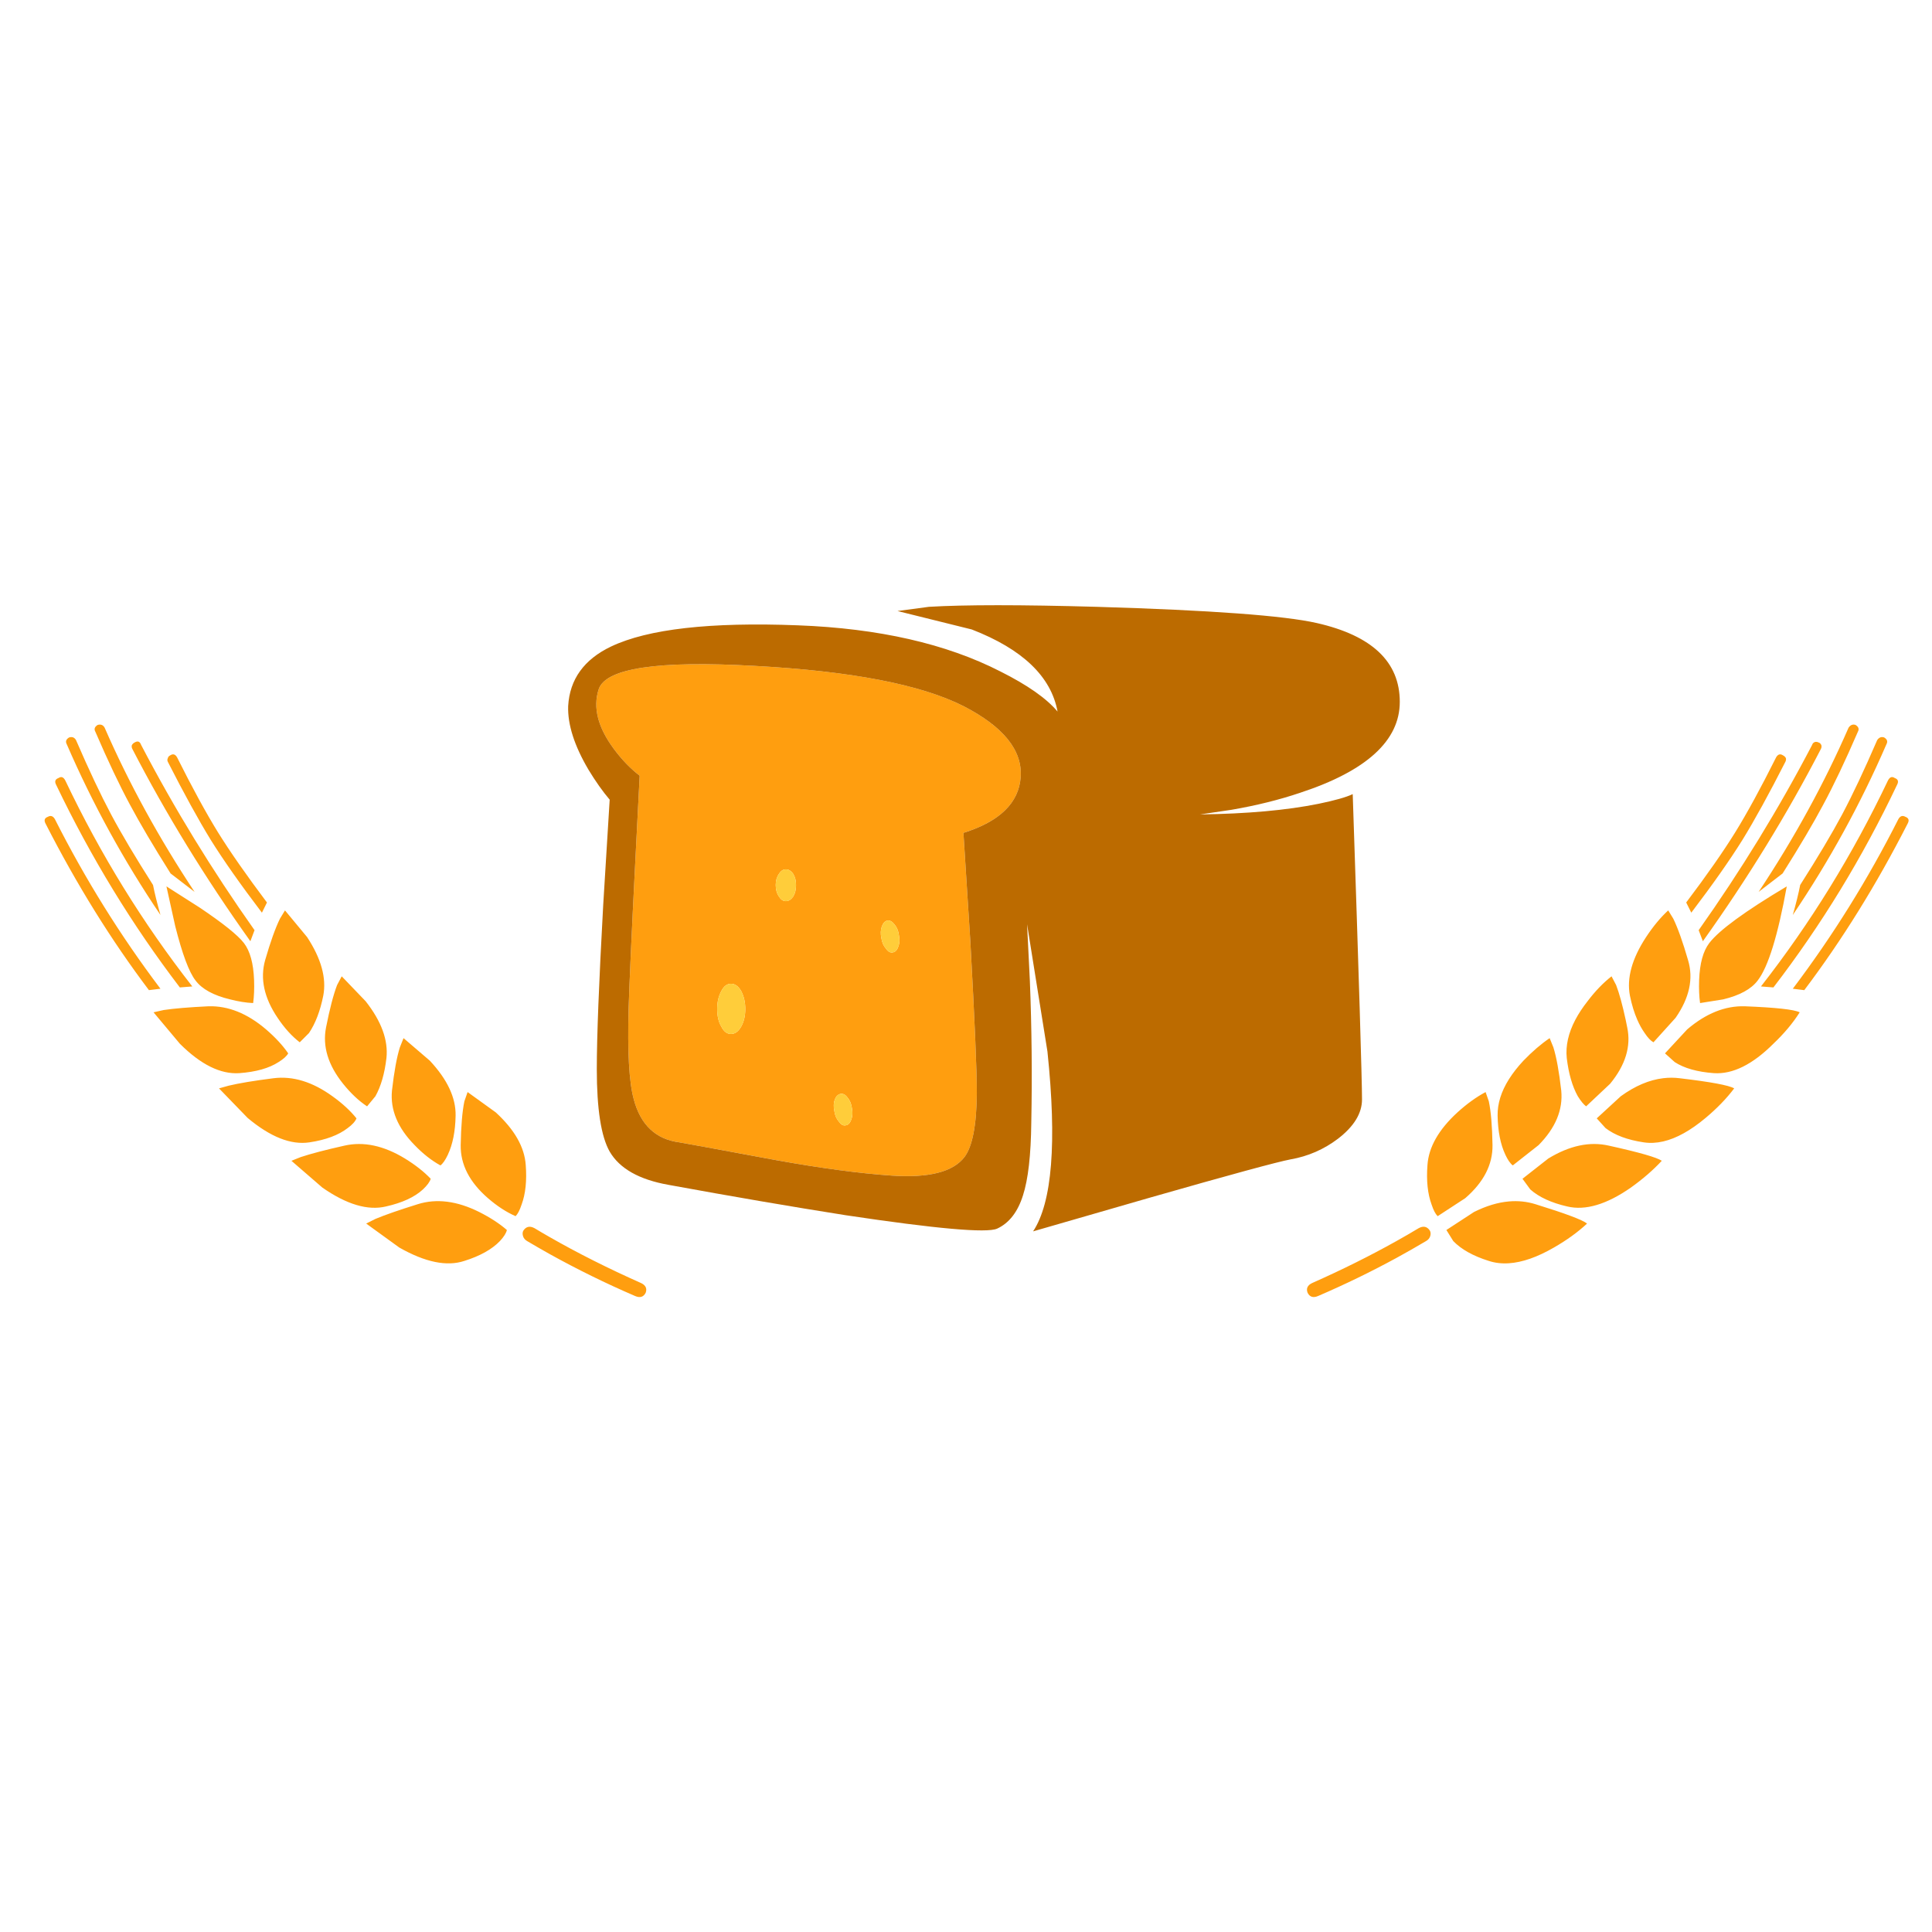 <?xml version="1.0" encoding="utf-8"?>
<!-- Generator: Adobe Illustrator 16.0.0, SVG Export Plug-In . SVG Version: 6.00 Build 0)  -->
<!DOCTYPE svg PUBLIC "-//W3C//DTD SVG 1.1//EN" "http://www.w3.org/Graphics/SVG/1.1/DTD/svg11.dtd">
<svg version="1.1" id="Layer_1" xmlns="http://www.w3.org/2000/svg" xmlns:xlink="http://www.w3.org/1999/xlink" x="0px" y="0px"
	 width="300px" height="300px" viewBox="0 0 300 300" enable-background="new 0 0 300 300" xml:space="preserve">
<g>
	<path fill-rule="evenodd" clip-rule="evenodd" fill="#FF9E0F" d="M250.239,151.602l0.711,1.355
		c0.488,1.275,0.982,3.074,1.483,5.396c0.081,0.382,0.16,0.78,0.243,1.194c0.617,2.914-0.267,5.826-2.655,8.737l-3.728,3.509
		c-0.381-0.28-0.812-0.803-1.29-1.565c-0.856-1.531-1.428-3.515-1.719-5.946c-0.193-1.897,0.25-3.874,1.331-5.929
		c0.495-0.94,1.127-1.9,1.896-2.879C247.706,153.898,248.948,152.607,250.239,151.602z M259.039,141.365l0.791,1.29
		c0.716,1.48,1.479,3.625,2.292,6.438c0.859,2.866,0.216,5.852-1.937,8.955l-3.436,3.8c-0.432-0.236-0.886-0.716-1.364-1.437
		c-0.431-0.607-0.812-1.294-1.145-2.058c-0.479-1.092-0.861-2.339-1.146-3.742c-0.522-2.722,0.313-5.755,2.508-9.1
		C256.7,143.843,257.847,142.462,259.039,141.365z M263.84,152.175c0.097-2.582,0.622-4.494,1.574-5.736
		c1.532-2.001,5.545-4.935,12.036-8.802c-1.383,7.637-2.887,12.507-4.511,14.61c-1.005,1.34-2.797,2.318-5.372,2.937l-3.582,0.572
		C263.84,154.707,263.792,153.515,263.84,152.175z M293.14,121.237c0.28-0.576,0.638-0.719,1.073-0.428
		c0.521,0.188,0.641,0.545,0.354,1.073c-5.346,11.267-11.742,21.749-19.191,31.446l-1.935-0.153
		C281.126,143.338,287.692,132.693,293.14,121.237z M295.858,126.828c0.526,0.188,0.646,0.545,0.355,1.073
		c-4.823,9.449-10.173,18.065-16.046,25.848l-1.782-0.218c6.206-8.213,11.674-16.996,16.399-26.348
		C295.065,126.704,295.424,126.585,295.858,126.828z M281.395,115.654c0.043-0.193,0.184-0.339,0.419-0.436
		c0.194-0.048,0.386-0.024,0.573,0.073c0.193,0.049,0.339,0.19,0.436,0.428c0.049,0.193,0.024,0.384-0.072,0.572
		c-5.207,10.074-11.316,20.028-18.33,29.865l-0.652-1.719C270.355,135.128,276.231,125.534,281.395,115.654z M287.041,113
		c0.291-0.429,0.651-0.575,1.081-0.436c0.479,0.291,0.6,0.648,0.363,1.073c-1.963,4.54-3.757,8.315-5.381,11.326
		c-1.522,2.867-3.621,6.422-6.3,10.665l-3.727,2.864C278.622,130.135,283.277,121.638,287.041,113z M291.486,114.929
		c0.285-0.426,0.646-0.565,1.081-0.419c0.474,0.279,0.592,0.634,0.355,1.065c-4.013,9.261-8.858,18.094-14.537,26.5
		c0.527-1.86,0.908-3.413,1.145-4.655c2.766-4.34,4.938-7.992,6.52-10.955C287.673,123.41,289.485,119.564,291.486,114.929z
		 M269.431,129.264c1.861-3.011,3.984-6.905,6.373-11.681c0.285-0.479,0.643-0.573,1.073-0.283c0.188,0.092,0.333,0.231,0.436,0.419
		c0.042,0.194,0.017,0.384-0.08,0.573c-2.528,4.969-4.747,9.005-6.655,12.109c-1.964,3.151-4.615,6.924-7.955,11.318l-0.791-1.582
		C265.038,135.89,267.569,132.265,269.431,129.264z M260.831,167.429c4.824,0.57,7.644,1.095,8.454,1.574
		c-1.193,1.582-2.676,3.111-4.444,4.591c-2.335,1.957-4.524,3.172-6.566,3.646c-1.05,0.242-2.058,0.291-3.025,0.146
		c-2.532-0.377-4.516-1.115-5.946-2.22l-1.363-1.507l3.728-3.43c2.227-1.614,4.429-2.549,6.607-2.807
		C259.129,167.319,259.982,167.321,260.831,167.429z M258.539,163.564l3.446-3.718c2.909-2.484,5.891-3.682,8.945-3.591
		c4.824,0.189,7.666,0.501,8.527,0.936c-1.054,1.669-2.415,3.292-4.082,4.874c-3.248,3.242-6.33,4.767-9.245,4.573
		c-2.576-0.188-4.604-0.761-6.083-1.719L258.539,163.564z M253.248,184.402c-3.775,2.63-7.072,3.608-9.89,2.937
		c-2.479-0.57-4.393-1.452-5.736-2.646l-1.211-1.654l4.01-3.146c3.298-2.007,6.424-2.674,9.383-2.001
		c4.728,1.043,7.473,1.828,8.236,2.355C256.707,181.685,255.109,183.069,253.248,184.402z M234.306,167.583
		c0.599-0.952,1.348-1.912,2.251-2.88c1.383-1.431,2.741-2.598,4.074-3.501l0.58,1.436c0.475,1.522,0.881,3.762,1.22,6.719
		c0.284,2.971-0.888,5.788-3.519,8.456l-4.008,3.153c-0.2-0.151-0.397-0.371-0.599-0.661c-0.183-0.27-0.364-0.597-0.547-0.985
		c-0.766-1.623-1.168-3.65-1.21-6.082C232.516,171.383,233.101,169.497,234.306,167.583z M203.748,199.23
		c4.652-2.065,9.005-4.233,13.062-6.502c1.188-0.661,2.349-1.335,3.483-2.018c0.723-0.388,1.294-0.268,1.719,0.354
		c0.146,0.236,0.174,0.522,0.082,0.856c-0.104,0.338-0.32,0.602-0.654,0.791c-1.528,0.908-3.072,1.787-4.63,2.637
		c-3.942,2.146-7.984,4.109-12.126,5.89c-0.764,0.333-1.313,0.163-1.646-0.509C202.796,200.069,203.032,199.569,203.748,199.23z
		 M223.238,188.848c-0.339-0.334-0.651-0.93-0.936-1.791c-0.618-1.673-0.833-3.725-0.646-6.155c0.188-2.774,1.74-5.498,4.654-8.171
		c1.479-1.341,2.937-2.392,4.373-3.154l0.5,1.435c0.333,1.576,0.524,3.843,0.573,6.802c0.043,3.011-1.366,5.756-4.228,8.235
		L223.238,188.848z M224.595,190.993l4.29-2.798c1.888-0.942,3.694-1.488,5.421-1.638c1.427-0.124,2.795,0.019,4.107,0.427
		c4.635,1.431,7.311,2.434,8.026,3.01c-1.431,1.333-3.148,2.575-5.155,3.727c-2.576,1.488-4.901,2.302-6.979,2.436
		c-1.111,0.075-2.152-0.045-3.121-0.362c-2.437-0.765-4.275-1.792-5.519-3.081L224.595,190.993z M95.318,116.292
		c-2.479-3.339-3.268-6.418-2.364-9.237c1.054-3.296,9.148-4.515,24.282-3.654c14.946,0.812,25.734,2.89,32.366,6.236
		c6.211,3.195,9.175,6.871,8.891,11.028c-0.291,4.007-3.255,6.895-8.891,8.665l1.081,16.973c0.667,12.079,1,19.888,1,23.427
		c-0.043,5.007-0.686,8.323-1.928,9.947c-1.77,2.297-5.518,3.253-11.246,2.872c-5.018-0.339-11.081-1.15-18.191-2.438
		c-9.266-1.721-14.209-2.629-14.827-2.726c-3.678-0.479-6.042-2.722-7.091-6.728c-0.715-2.625-0.979-7.304-0.791-14.038
		c0.146-4.49,0.479-11.867,1.001-22.127l0.717-14.045C97.896,119.349,96.561,117.964,95.318,116.292z M123.173,135.701
		c-0.328-0.473-0.709-0.709-1.146-0.709c-0.424,0-0.782,0.237-1.073,0.709c-0.333,0.479-0.5,1.052-0.5,1.718
		c0,0.715,0.167,1.313,0.5,1.791c0.291,0.479,0.648,0.719,1.073,0.719c0.436,0,0.817-0.24,1.146-0.719
		c0.291-0.478,0.436-1.075,0.436-1.791C123.609,136.753,123.464,136.18,123.173,135.701z M11.807,114.929
		c2.005,4.636,3.821,8.481,5.445,11.536c1.576,2.963,3.746,6.615,6.51,10.955c0.242,1.242,0.627,2.794,1.154,4.655
		c-5.685-8.406-10.533-17.239-14.545-26.5c-0.237-0.431-0.116-0.786,0.363-1.065C11.207,114.364,11.564,114.503,11.807,114.929z
		 M7.442,126.828c0.425-0.242,0.783-0.124,1.073,0.354c4.728,9.353,10.195,18.135,16.401,26.348l-1.791,0.218
		C17.252,145.965,11.903,137.35,7.08,127.9C6.794,127.373,6.915,127.016,7.442,126.828z M10.161,121.237
		c5.448,11.456,12.015,22.101,19.701,31.938l-1.937,0.153c-7.4-9.697-13.8-20.179-19.199-31.446
		c-0.285-0.527-0.164-0.885,0.363-1.073C9.518,120.519,9.876,120.662,10.161,121.237z M16.251,113
		c3.771,8.638,8.425,17.135,13.964,25.493l-3.727-2.864c-2.674-4.243-4.773-7.798-6.301-10.665
		c-1.625-3.011-3.416-6.787-5.373-11.326c-0.242-0.424-0.124-0.782,0.354-1.073C15.654,112.425,16.015,112.571,16.251,113z
		 M20.471,115.719c0.096-0.188,0.241-0.331,0.435-0.428c0.479-0.285,0.812-0.164,1,0.363c5.158,9.88,11.03,19.474,17.619,28.784
		l-0.646,1.719c-7.019-9.837-13.127-19.792-18.329-29.865C20.449,116.103,20.422,115.913,20.471,115.719z M26.061,117.72
		c0.048-0.188,0.167-0.328,0.355-0.419c0.435-0.291,0.793-0.196,1.073,0.283c2.388,4.775,4.512,8.669,6.373,11.681
		c1.867,3.001,4.397,6.626,7.591,10.875l-0.782,1.582c-3.34-4.394-5.991-8.167-7.955-11.318c-1.904-3.104-4.122-7.14-6.655-12.109
		C25.964,118.104,25.964,117.914,26.061,117.72z M44.252,141.365l3.437,4.146c2.193,3.345,3.03,6.378,2.508,9.1
		c-0.479,2.382-1.218,4.315-2.218,5.8l-1.436,1.437c-1.242-0.958-2.387-2.225-3.437-3.8c-2.097-3.104-2.743-6.089-1.936-8.955
		c0.812-2.813,1.578-4.958,2.299-6.438L44.252,141.365z M53.062,151.602l3.718,3.873c2.442,3.103,3.518,6.038,3.228,8.808
		c-0.285,2.432-0.858,4.415-1.718,5.946l-1.291,1.565c-1.291-0.855-2.533-2.025-3.727-3.509c-2.334-2.911-3.215-5.823-2.646-8.737
		c0.575-2.91,1.148-5.107,1.718-6.591L53.062,151.602z M44.752,163.564c-0.236,0.431-0.737,0.884-1.5,1.355
		c-1.479,0.958-3.51,1.531-6.091,1.719c-2.915,0.193-5.994-1.331-9.237-4.573l-4.082-4.874l1.573-0.354
		c1.619-0.242,3.935-0.437,6.947-0.582c3.06-0.091,6.044,1.106,8.954,3.591C42.752,161.084,43.898,162.322,44.752,163.564z
		 M62.662,161.202l4.082,3.501c2.722,2.915,4.055,5.759,4.002,8.534c-0.043,2.432-0.447,4.459-1.211,6.082
		c-0.381,0.813-0.764,1.362-1.145,1.646c-1.388-0.764-2.724-1.814-4.01-3.153c-2.624-2.668-3.797-5.485-3.517-8.456
		c0.339-2.957,0.748-5.196,1.226-6.719L62.662,161.202z M56.861,189.994l1.428-0.718c1.479-0.62,3.676-1.383,6.591-2.292
		c2.91-0.908,6.085-0.506,9.527,1.211c1.716,0.865,3.149,1.799,4.3,2.798c-0.102,0.479-0.463,1.052-1.081,1.72
		c-1.242,1.289-3.082,2.316-5.518,3.081c-2.716,0.903-6.083,0.212-10.1-2.073L56.861,189.994z M45.253,180.248l1.428-0.572
		c1.581-0.527,3.85-1.121,6.808-1.783c2.963-0.673,6.094-0.006,9.39,2.001c1.625,1,2.958,2.049,4.001,3.146
		c-0.139,0.479-0.542,1.029-1.209,1.654c-1.291,1.193-3.203,2.075-5.736,2.646c-2.818,0.672-6.112-0.307-9.883-2.937L45.253,180.248
		z M55.354,173.658c-0.194,0.482-0.648,0.985-1.364,1.507c-1.43,1.104-3.412,1.843-5.945,2.22c-2.861,0.431-6.059-0.834-9.592-3.791
		l-4.446-4.591l1.501-0.42c1.625-0.388,3.942-0.772,6.954-1.154c3.007-0.381,6.061,0.553,9.165,2.8
		C53.159,171.326,54.401,172.469,55.354,173.658z M72.608,169.576l4.373,3.154c2.914,2.673,4.466,5.396,4.655,8.171
		c0.187,2.431-0.027,4.482-0.646,6.155c-0.285,0.861-0.594,1.457-0.927,1.791c-1.431-0.624-2.864-1.558-4.3-2.8
		c-2.861-2.479-4.271-5.225-4.227-8.235c0.053-2.959,0.245-5.226,0.572-6.802L72.608,169.576z M81.208,191.922
		c-0.097-0.334-0.072-0.62,0.073-0.856c0.425-0.622,0.998-0.742,1.718-0.354c0.748,0.453,1.509,0.898,2.283,1.339
		c4.389,2.513,9.142,4.905,14.263,7.181c0.715,0.339,0.955,0.839,0.718,1.5c-0.333,0.672-0.885,0.842-1.653,0.509
		c-4.561-1.963-9.003-4.147-13.327-6.551c-1.151-0.646-2.294-1.304-3.429-1.976C81.52,192.523,81.305,192.26,81.208,191.922z
		 M39.453,152.175c0.048,1.34,0,2.532-0.145,3.581c-1.097-0.048-2.291-0.239-3.583-0.572c-2.576-0.618-4.364-1.597-5.364-2.937
		c-1.006-1.285-2.057-4.101-3.154-8.446l-1.363-6.164l5.163,3.292c3.625,2.437,5.916,4.272,6.873,5.51
		C38.832,147.681,39.356,149.593,39.453,152.175z M132.201,173.811c0.194-0.527,0.217-1.128,0.073-1.799
		c-0.097-0.667-0.336-1.217-0.718-1.646c-0.333-0.425-0.691-0.592-1.073-0.5c-0.382,0.096-0.667,0.382-0.855,0.854
		c-0.193,0.527-0.217,1.127-0.073,1.799c0.092,0.667,0.328,1.216,0.71,1.646c0.333,0.478,0.691,0.669,1.073,0.573
		C131.719,174.69,132.007,174.381,132.201,173.811z M113.509,160.557c0.619,0,1.146-0.383,1.582-1.146
		c0.424-0.765,0.638-1.674,0.638-2.727c0-1.049-0.213-1.979-0.638-2.791c-0.436-0.759-0.962-1.138-1.582-1.138
		c-0.619,0-1.118,0.379-1.5,1.138c-0.431,0.763-0.645,1.693-0.645,2.791c0,1.102,0.214,2.011,0.645,2.727
		C112.391,160.174,112.89,160.557,113.509,160.557z M137.792,142.938c-0.382,0.092-0.67,0.4-0.863,0.928
		c-0.188,0.527-0.212,1.126-0.073,1.799c0.097,0.661,0.336,1.209,0.718,1.646c0.334,0.473,0.691,0.665,1.073,0.573
		c0.381-0.055,0.669-0.366,0.863-0.937c0.188-0.527,0.209-1.124,0.064-1.791c-0.091-0.667-0.328-1.215-0.709-1.646
		C138.531,143.081,138.173,142.889,137.792,142.938z"/>
	<path fill-rule="evenodd" clip-rule="evenodd" fill="#BC6B00" d="M95.318,116.292c1.243,1.673,2.578,3.058,4.009,4.155
		l-0.717,14.045c-0.522,10.26-0.855,17.637-1.001,22.127c-0.188,6.734,0.076,11.413,0.791,14.038
		c1.049,4.006,3.413,6.248,7.091,6.728c0.618,0.097,5.562,1.005,14.827,2.726c7.111,1.287,13.174,2.099,18.191,2.438
		c5.728,0.381,9.477-0.575,11.246-2.872c1.242-1.624,1.885-4.94,1.928-9.947c0-3.539-0.333-11.348-1-23.427l-1.081-16.973
		c5.636-1.77,8.6-4.658,8.891-8.665c0.284-4.157-2.68-7.833-8.891-11.028c-6.632-3.346-17.42-5.424-32.366-6.236
		c-15.133-0.861-23.228,0.358-24.282,3.654C92.05,109.874,92.838,112.952,95.318,116.292z M204.757,124.811
		c2.526-0.521,4.291-1.021,5.292-1.5c0.962,28.558,1.443,44.361,1.443,47.41c0,2.151-1.242,4.185-3.727,6.099
		c-2.199,1.667-4.66,2.737-7.381,3.211c-2.049,0.388-9.331,2.368-21.848,5.945l-18.117,5.229c2.963-4.486,3.705-13.795,2.227-27.93
		l-3.163-19.764l0.435,8.809c0.291,7.304,0.365,14.632,0.22,21.982c-0.055,5.063-0.484,8.834-1.291,11.32
		c-0.813,2.58-2.151,4.302-4.019,5.163c-1.624,0.714-9.454,0.021-23.491-2.083c-8.449-1.333-17.64-2.909-27.573-4.727
		c-4.534-0.813-7.564-2.531-9.092-5.155c-1.333-2.339-2.001-6.612-2.001-12.818c0-4.97,0.331-13.446,0.993-25.428l1.008-16.401
		c-1.097-1.291-2.194-2.842-3.292-4.655c-2.2-3.727-3.251-7.021-3.155-9.882c0.242-4.157,2.463-7.238,6.664-9.245
		c5.728-2.722,15.395-3.818,29.001-3.291c12.558,0.473,23.041,2.861,31.447,7.163c4.199,2.103,7.161,4.179,8.881,6.228
		c-1.005-5.442-5.444-9.691-13.318-12.746l-11.536-2.863l4.873-0.654c5.583-0.333,14.271-0.333,26.066,0
		c17.714,0.527,29.102,1.366,34.163,2.517c8.594,1.952,12.892,6.032,12.892,12.238c0,6.019-5.154,10.724-15.465,14.117
		c-3.248,1.098-6.806,1.979-10.673,2.646l-4.873,0.718C193.657,126.368,199.792,125.816,204.757,124.811z"/>
	<path fill-rule="evenodd" clip-rule="evenodd" fill="#FFCD3A" d="M123.173,135.701c0.291,0.479,0.436,1.052,0.436,1.718
		c0,0.715-0.146,1.313-0.436,1.791c-0.328,0.479-0.709,0.719-1.146,0.719c-0.424,0-0.782-0.24-1.073-0.719
		c-0.333-0.478-0.5-1.075-0.5-1.791c0-0.667,0.167-1.239,0.5-1.718c0.291-0.473,0.648-0.709,1.073-0.709
		C122.464,134.992,122.845,135.229,123.173,135.701z M137.792,142.938c0.381-0.048,0.739,0.143,1.073,0.573
		c0.381,0.43,0.618,0.979,0.709,1.646c0.146,0.667,0.125,1.264-0.064,1.791c-0.194,0.57-0.482,0.882-0.863,0.937
		c-0.382,0.091-0.739-0.101-1.073-0.573c-0.382-0.436-0.621-0.984-0.718-1.646c-0.14-0.673-0.116-1.272,0.073-1.799
		C137.122,143.338,137.409,143.029,137.792,142.938z M113.509,160.557c-0.619,0-1.118-0.383-1.5-1.146
		c-0.431-0.716-0.645-1.625-0.645-2.727c0-1.098,0.214-2.028,0.645-2.791c0.382-0.759,0.882-1.138,1.5-1.138
		c0.619,0,1.146,0.379,1.582,1.138c0.424,0.812,0.638,1.742,0.638,2.791c0,1.053-0.213,1.962-0.638,2.727
		C114.654,160.174,114.128,160.557,113.509,160.557z M132.201,173.811c-0.193,0.57-0.481,0.88-0.863,0.929
		c-0.381,0.096-0.739-0.096-1.073-0.573c-0.382-0.431-0.619-0.979-0.71-1.646c-0.145-0.672-0.12-1.271,0.073-1.799
		c0.188-0.473,0.474-0.759,0.855-0.854c0.382-0.092,0.739,0.075,1.073,0.5c0.382,0.429,0.621,0.979,0.718,1.646
		C132.418,172.683,132.395,173.283,132.201,173.811z"/>
</g>
</svg>
